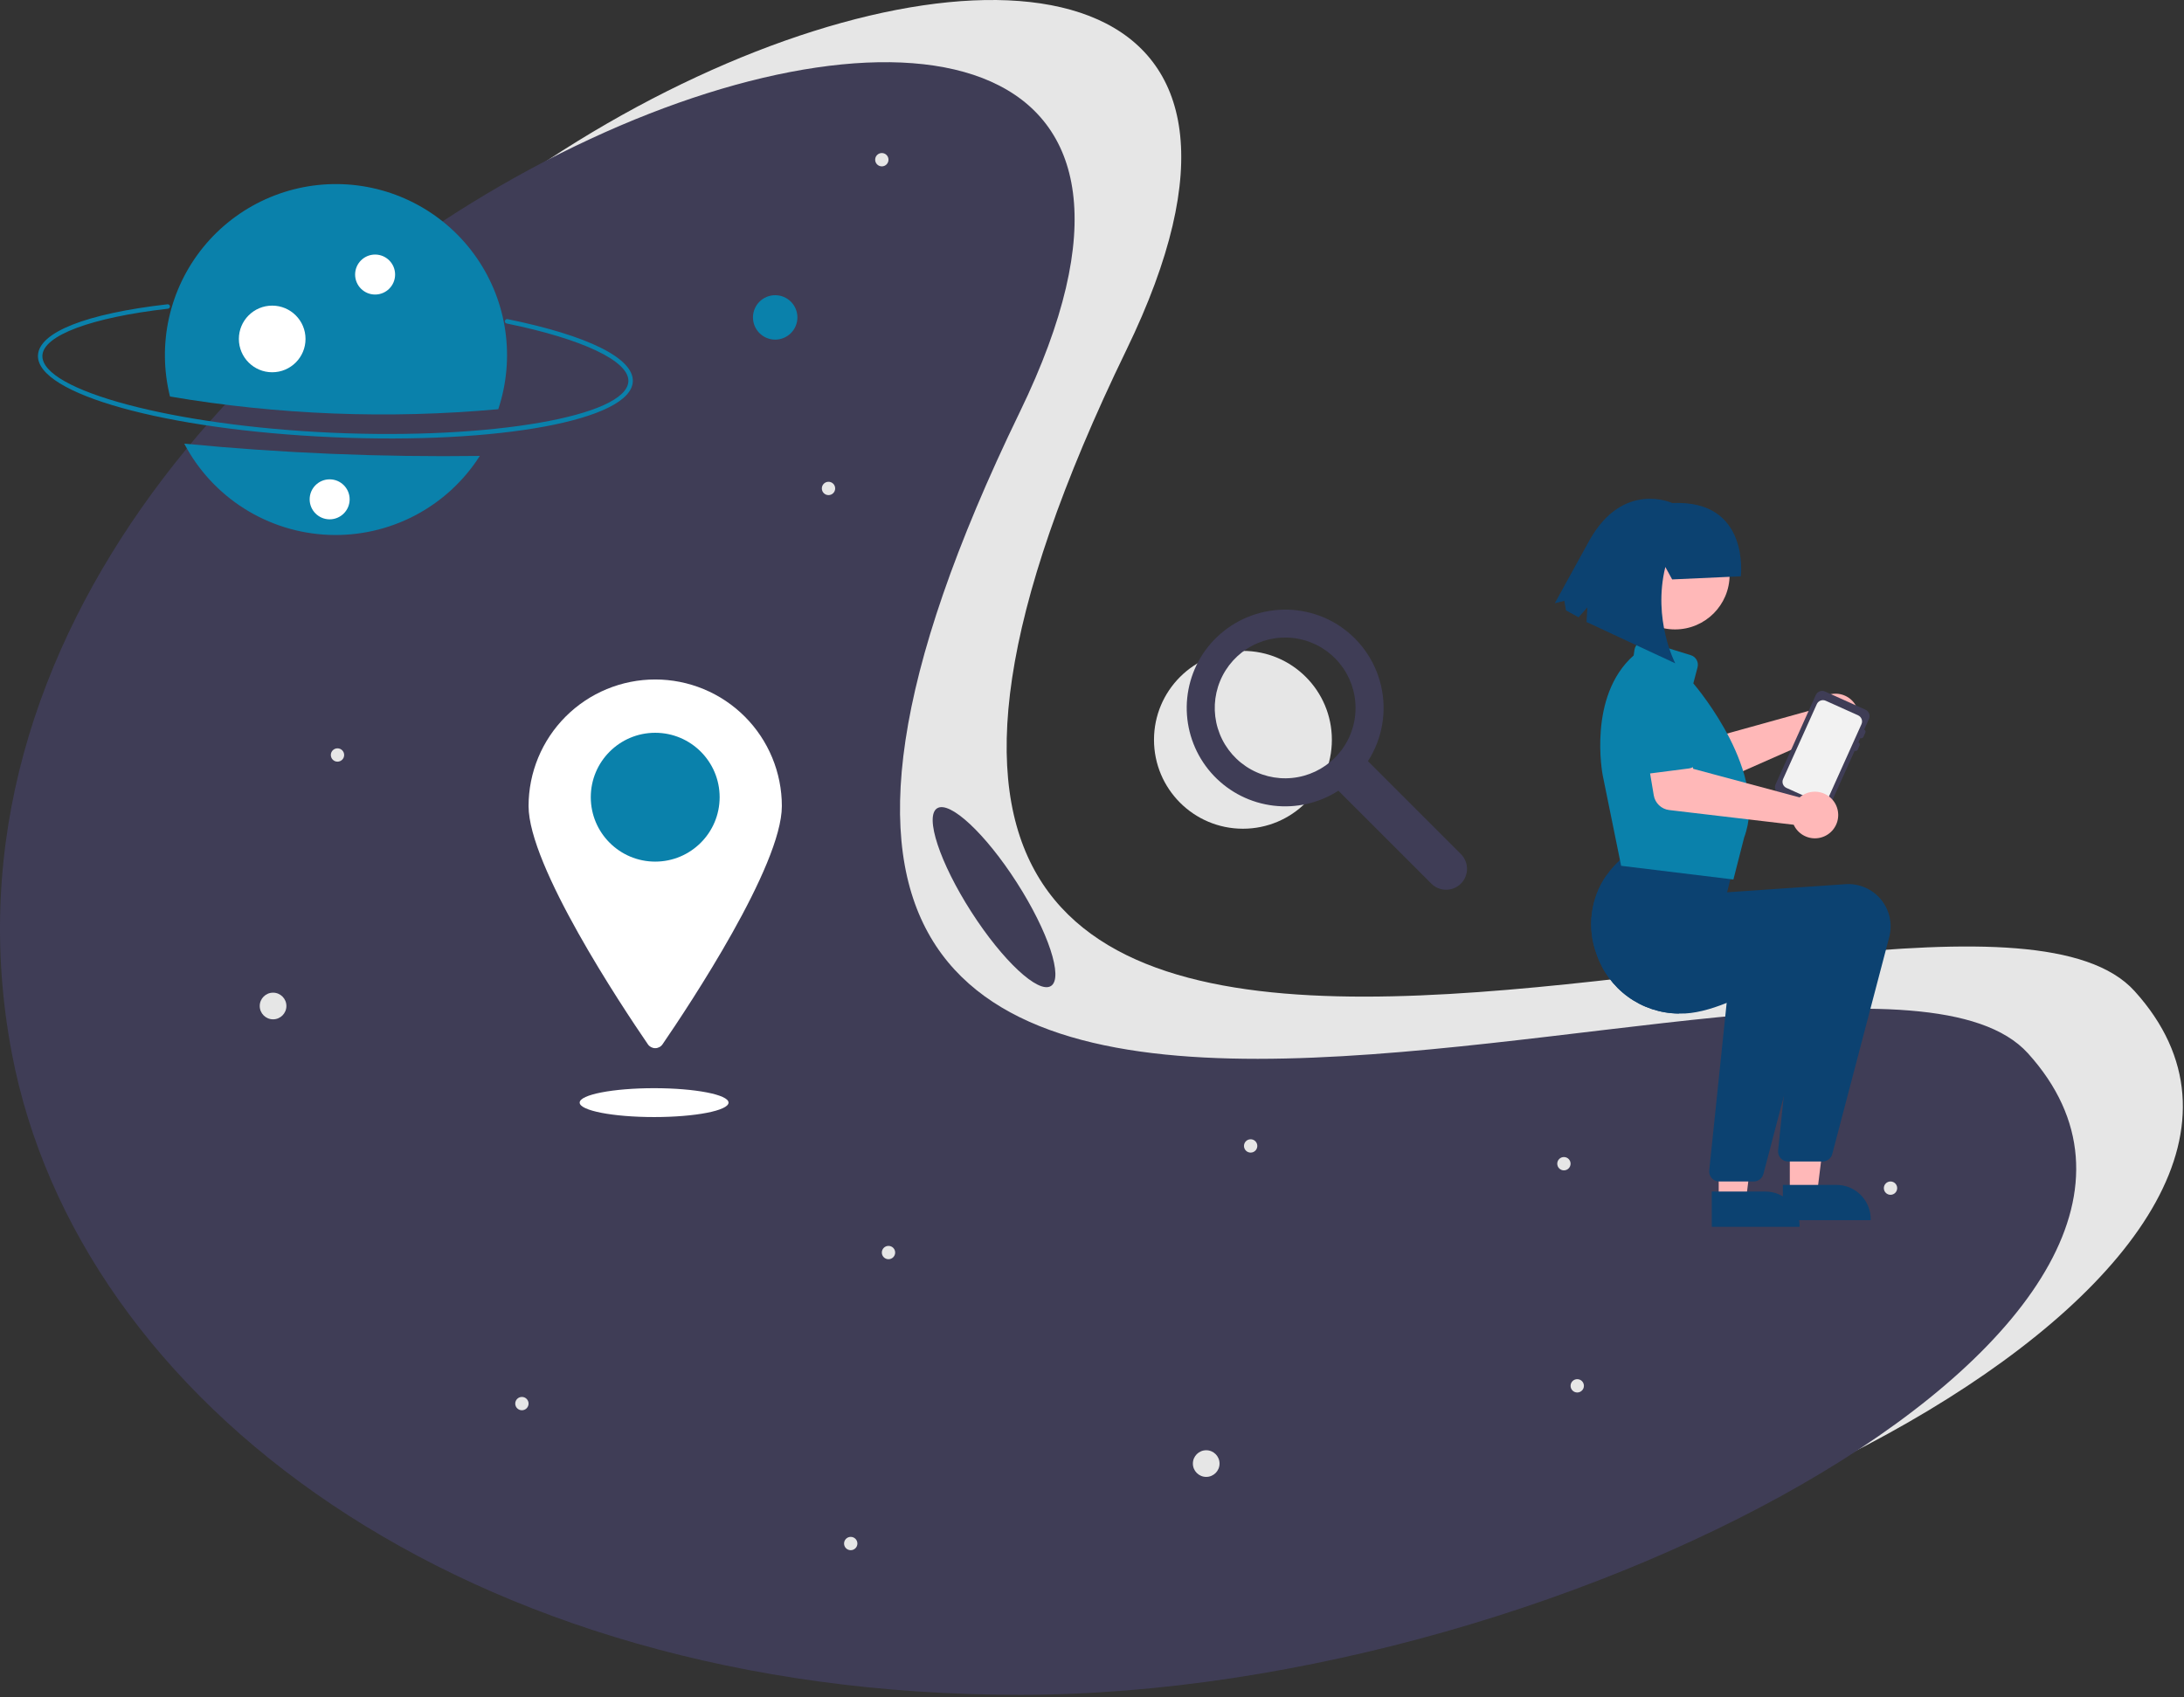 <svg width="983" height="764" viewBox="0 0 983 764" fill="none" xmlns="http://www.w3.org/2000/svg">
<rect x="0" y="0" width="983" height="764" fill="#333333" stroke="none"/>
<g clip-path="url(#clip0)">
<path d="M559.433 373.091C581.541 373.091 599.463 355.169 599.463 333.061C599.463 310.953 581.541 293.031 559.433 293.031C537.325 293.031 519.403 310.953 519.403 333.061C519.403 355.169 537.325 373.091 559.433 373.091Z" fill="#E6E6E6"/>
<path d="M657.539 384.502L615.707 342.67C618.913 337.682 621.086 332.102 622.097 326.259C623.107 320.417 622.934 314.431 621.589 308.656C620.244 302.881 617.753 297.435 614.265 292.641C610.776 287.846 606.361 283.801 601.28 280.744C591.714 275.029 580.35 273.115 569.439 275.382C558.528 277.648 548.866 283.929 542.367 292.982C536.387 301.367 533.514 311.574 534.244 321.847C534.974 332.12 539.259 341.819 546.365 349.275C553.47 356.731 562.951 361.478 573.177 362.701C583.404 363.924 593.737 361.547 602.4 355.977L644.232 397.809C645.997 399.572 648.39 400.562 650.884 400.561C653.379 400.56 655.771 399.569 657.535 397.805C659.299 396.041 660.291 393.649 660.291 391.154C660.292 388.659 659.302 386.267 657.539 384.502V384.502ZM600.838 341.108C595.655 346.292 588.835 349.517 581.54 350.236C574.245 350.955 566.926 349.121 560.831 345.049C554.736 340.977 550.242 334.917 548.114 327.902C545.986 320.887 546.356 313.352 549.161 306.58C551.966 299.807 557.033 294.217 563.498 290.761C569.962 287.306 577.425 286.199 584.615 287.629C591.804 289.059 598.275 292.938 602.926 298.604C607.576 304.27 610.118 311.374 610.118 318.704C610.123 322.866 609.306 326.988 607.714 330.832C606.121 334.677 603.784 338.169 600.838 341.108V341.108Z" fill="#3F3D56"/>
<path d="M960.773 446.206C1067.75 564.514 757.636 735.014 507.053 735.014C256.471 735.014 83.107 602.907 53.334 446.206C-18.857 66.259 668.411 -175.233 507.053 157.398C271.855 642.246 876.524 353.035 960.773 446.206Z" fill="#E6E6E6"/>
<path d="M912.773 474.206C1019.75 592.514 709.636 763.014 459.053 763.014C208.471 763.014 35.107 630.907 5.334 474.206C-66.856 94.259 620.411 -147.233 459.053 185.398C223.855 670.246 828.523 381.035 912.773 474.206Z" fill="#3F3D56"/>
<path d="M149.594 196.825C74.526 193.52 16.323 177.327 17.087 159.961C17.546 149.549 38.791 141.177 75.374 136.991C75.505 136.976 75.638 136.986 75.765 137.021C75.892 137.057 76.01 137.117 76.114 137.199C76.217 137.281 76.304 137.382 76.368 137.497C76.432 137.613 76.473 137.739 76.488 137.87C76.503 138.002 76.492 138.134 76.455 138.261C76.419 138.388 76.358 138.506 76.275 138.609C76.193 138.712 76.091 138.798 75.975 138.861C75.859 138.924 75.732 138.964 75.601 138.978C41.14 142.921 19.484 150.995 19.085 160.049C18.394 175.753 78.2 191.68 149.682 194.827C221.164 197.975 282.138 187.366 282.83 171.662C283.23 162.57 262.233 152.596 228.032 145.633C227.903 145.607 227.78 145.556 227.671 145.483C227.562 145.41 227.468 145.315 227.395 145.206C227.323 145.096 227.272 144.973 227.247 144.844C227.222 144.715 227.223 144.582 227.249 144.453C227.275 144.324 227.326 144.202 227.4 144.093C227.474 143.984 227.568 143.89 227.678 143.818C227.788 143.745 227.911 143.695 228.04 143.671C228.169 143.646 228.302 143.647 228.431 143.673C264.732 151.064 285.288 161.297 284.828 171.75C284.063 189.116 224.661 200.131 149.594 196.825Z" fill="#0A81AB"/>
<path d="M82.923 199.734C89.203 211.663 98.505 221.735 109.9 228.94C121.294 236.145 134.381 240.232 147.851 240.791C161.321 241.35 174.702 238.362 186.654 232.126C198.607 225.889 208.712 216.624 215.959 205.256C171.546 205.854 127.134 204.011 82.923 199.734V199.734Z" fill="#0A81AB"/>
<path d="M224.263 184.221C228.042 172.884 229.131 160.824 227.443 148.994C225.756 137.165 221.338 125.89 214.54 116.063C207.741 106.235 198.749 98.125 188.274 92.374C177.8 86.624 166.13 83.39 154.189 82.928C142.249 82.467 130.365 84.792 119.478 89.718C108.591 94.644 98.999 102.036 91.463 111.31C83.927 120.583 78.653 131.484 76.058 143.148C73.464 154.813 73.619 166.921 76.513 178.515C125.309 186.798 174.973 188.716 224.263 184.221V184.221Z" fill="#0A81AB"/>
<path d="M168.833 132.601C173.804 132.601 177.833 128.571 177.833 123.601C177.833 118.63 173.804 114.601 168.833 114.601C163.863 114.601 159.833 118.63 159.833 123.601C159.833 128.571 163.863 132.601 168.833 132.601Z" fill="white"/>
<path d="M122.513 167.591C130.798 167.591 137.513 160.876 137.513 152.591C137.513 144.307 130.798 137.591 122.513 137.591C114.229 137.591 107.513 144.307 107.513 152.591C107.513 160.876 114.229 167.591 122.513 167.591Z" fill="white"/>
<path d="M348.905 152.898C354.427 152.898 358.905 148.421 358.905 142.898C358.905 137.375 354.427 132.898 348.905 132.898C343.382 132.898 338.905 137.375 338.905 142.898C338.905 148.421 343.382 152.898 348.905 152.898Z" fill="#0A81AB"/>
<path d="M122.905 458.898C126.218 458.898 128.905 456.212 128.905 452.898C128.905 449.584 126.218 446.898 122.905 446.898C119.591 446.898 116.905 449.584 116.905 452.898C116.905 456.212 119.591 458.898 122.905 458.898Z" fill="#E6E6E6"/>
<path d="M542.905 664.898C546.219 664.898 548.905 662.212 548.905 658.898C548.905 655.584 546.219 652.898 542.905 652.898C539.591 652.898 536.905 655.584 536.905 658.898C536.905 662.212 539.591 664.898 542.905 664.898Z" fill="#E6E6E6"/>
<path d="M151.905 342.898C153.562 342.898 154.905 341.555 154.905 339.898C154.905 338.241 153.562 336.898 151.905 336.898C150.248 336.898 148.905 338.241 148.905 339.898C148.905 341.555 150.248 342.898 151.905 342.898Z" fill="#E6E6E6"/>
<path d="M399.905 566.898C401.562 566.898 402.905 565.555 402.905 563.898C402.905 562.241 401.562 560.898 399.905 560.898C398.248 560.898 396.905 562.241 396.905 563.898C396.905 565.555 398.248 566.898 399.905 566.898Z" fill="#E6E6E6"/>
<path d="M850.905 537.898C852.562 537.898 853.905 536.555 853.905 534.898C853.905 533.241 852.562 531.898 850.905 531.898C849.248 531.898 847.905 533.241 847.905 534.898C847.905 536.555 849.248 537.898 850.905 537.898Z" fill="#E6E6E6"/>
<path d="M709.905 626.898C711.562 626.898 712.905 625.555 712.905 623.898C712.905 622.241 711.562 620.898 709.905 620.898C708.248 620.898 706.905 622.241 706.905 623.898C706.905 625.555 708.248 626.898 709.905 626.898Z" fill="#E6E6E6"/>
<path d="M562.905 518.898C564.562 518.898 565.905 517.555 565.905 515.898C565.905 514.241 564.562 512.898 562.905 512.898C561.248 512.898 559.905 514.241 559.905 515.898C559.905 517.555 561.248 518.898 562.905 518.898Z" fill="#E6E6E6"/>
<path d="M372.905 222.898C374.562 222.898 375.905 221.555 375.905 219.898C375.905 218.241 374.562 216.898 372.905 216.898C371.248 216.898 369.905 218.241 369.905 219.898C369.905 221.555 371.248 222.898 372.905 222.898Z" fill="#E6E6E6"/>
<path d="M396.905 74.898C398.562 74.898 399.905 73.555 399.905 71.898C399.905 70.241 398.562 68.898 396.905 68.898C395.248 68.898 393.905 70.241 393.905 71.898C393.905 73.555 395.248 74.898 396.905 74.898Z" fill="#E6E6E6"/>
<path d="M382.905 697.898C384.562 697.898 385.905 696.555 385.905 694.898C385.905 693.241 384.562 691.898 382.905 691.898C381.248 691.898 379.905 693.241 379.905 694.898C379.905 696.555 381.248 697.898 382.905 697.898Z" fill="#E6E6E6"/>
<path d="M234.905 634.898C236.562 634.898 237.905 633.555 237.905 631.898C237.905 630.241 236.562 628.898 234.905 628.898C233.248 628.898 231.905 630.241 231.905 631.898C231.905 633.555 233.248 634.898 234.905 634.898Z" fill="#E6E6E6"/>
<path d="M703.905 526.898C705.562 526.898 706.905 525.555 706.905 523.898C706.905 522.241 705.562 520.898 703.905 520.898C702.248 520.898 700.905 522.241 700.905 523.898C700.905 525.555 702.248 526.898 703.905 526.898Z" fill="#E6E6E6"/>
<path d="M148.374 233.799C153.344 233.799 157.374 229.769 157.374 224.799C157.374 219.828 153.344 215.799 148.374 215.799C143.403 215.799 139.374 219.828 139.374 224.799C139.374 229.769 143.403 233.799 148.374 233.799Z" fill="white"/>
<path d="M351.905 362.898C351.905 389.779 310.346 452.414 298.2 470.145C297.834 470.681 297.342 471.119 296.768 471.422C296.194 471.725 295.554 471.884 294.905 471.884C294.256 471.884 293.616 471.725 293.042 471.422C292.468 471.119 291.976 470.681 291.61 470.145C279.464 452.414 237.905 389.779 237.905 362.898C237.905 355.413 239.379 348.001 242.244 341.085C245.108 334.17 249.307 327.886 254.6 322.593C259.893 317.3 266.176 313.102 273.092 310.237C280.008 307.373 287.42 305.898 294.905 305.898C302.39 305.898 309.802 307.373 316.718 310.237C323.633 313.102 329.917 317.3 335.21 322.593C340.503 327.886 344.702 334.17 347.566 341.085C350.431 348.001 351.905 355.413 351.905 362.898V362.898Z" fill="white"/>
<path d="M294.905 387.898C310.921 387.898 323.905 374.914 323.905 358.898C323.905 342.882 310.921 329.898 294.905 329.898C278.889 329.898 265.905 342.882 265.905 358.898C265.905 374.914 278.889 387.898 294.905 387.898Z" fill="#0A81AB"/>
<path d="M294.405 502.898C312.906 502.898 327.905 499.988 327.905 496.398C327.905 492.808 312.906 489.898 294.405 489.898C275.903 489.898 260.905 492.808 260.905 496.398C260.905 499.988 275.903 502.898 294.405 502.898Z" fill="white"/>
<path d="M816.853 317.92C816.6 318.411 816.385 318.922 816.212 319.448L768.429 332.725L759.818 324.298L745.403 335.631L759.197 352.03C760.311 353.355 761.825 354.283 763.512 354.674C765.198 355.065 766.966 354.899 768.55 354.199L820.166 331.415C821.917 332.63 823.997 333.284 826.128 333.288C828.26 333.293 830.343 332.649 832.099 331.441C833.856 330.233 835.203 328.519 835.961 326.527C836.72 324.535 836.854 322.359 836.346 320.289C835.838 318.219 834.711 316.352 833.117 314.938C831.522 313.523 829.534 312.628 827.418 312.371C825.302 312.114 823.158 312.507 821.271 313.498C819.383 314.489 817.843 316.031 816.853 317.92H816.853Z" fill="#FFB8B8"/>
<path d="M766.746 333.503L748.81 347.463C748.3 347.86 747.71 348.142 747.081 348.291C746.451 348.44 745.797 348.451 745.163 348.324C744.529 348.197 743.93 347.935 743.406 347.556C742.883 347.176 742.447 346.688 742.129 346.125L730.982 326.398C728.964 323.776 728.069 320.46 728.492 317.178C728.915 313.897 730.622 310.917 733.239 308.892C735.856 306.867 739.17 305.963 742.453 306.378C745.735 306.792 748.72 308.492 750.751 311.104L767.089 326.698C767.557 327.144 767.923 327.686 768.162 328.287C768.402 328.888 768.508 329.533 768.476 330.179C768.443 330.825 768.272 331.456 767.973 332.03C767.675 332.603 767.256 333.106 766.746 333.503V333.503Z" fill="#0A81AB"/>
<path d="M821.435 311.317L839.623 319.5C840.385 319.842 840.979 320.474 841.276 321.254C841.572 322.035 841.546 322.902 841.203 323.664L839.05 328.45C839.303 328.565 839.501 328.775 839.599 329.035C839.698 329.295 839.69 329.584 839.576 329.838L838.715 331.752C838.6 332.006 838.39 332.203 838.13 332.302C837.869 332.401 837.581 332.392 837.327 332.279L836.466 334.193C836.719 334.308 836.916 334.519 837.015 334.779C837.114 335.039 837.105 335.327 836.992 335.581L836.131 337.496C836.016 337.749 835.805 337.947 835.545 338.046C835.285 338.144 834.997 338.136 834.743 338.023L823.115 363.869C822.772 364.63 822.141 365.225 821.36 365.521C820.579 365.817 819.712 365.791 818.951 365.449L800.763 357.266C800.001 356.923 799.407 356.292 799.11 355.511C798.814 354.73 798.84 353.863 799.183 353.102L817.271 312.897C817.614 312.135 818.245 311.541 819.026 311.244C819.807 310.948 820.674 310.974 821.435 311.317V311.317Z" fill="#3F3D56"/>
<path d="M804.065 354.719L818.656 361.29C819.387 361.617 820.217 361.641 820.967 361.358C821.716 361.075 822.323 360.507 822.655 359.778L829.394 344.789L831.735 339.593L837.833 326.031C838.159 325.301 838.183 324.472 837.9 323.725C837.617 322.978 837.049 322.373 836.322 322.042L831.735 319.974L821.721 315.471C820.99 315.145 820.159 315.122 819.411 315.407C818.664 315.692 818.06 316.263 817.732 316.993L811.833 330.104L805.115 345.03L802.554 350.73C802.227 351.46 802.202 352.289 802.485 353.037C802.769 353.784 803.337 354.389 804.065 354.719V354.719Z" fill="#F2F2F2"/>
<path d="M773.577 540.443L785.837 540.442L791.67 493.154L773.575 493.155L773.577 540.443Z" fill="#FFB8B8"/>
<path d="M770.45 536.44L794.594 536.439H794.595C796.616 536.439 798.616 536.837 800.483 537.61C802.35 538.384 804.046 539.517 805.475 540.946C806.904 542.374 808.037 544.071 808.81 545.937C809.584 547.804 809.981 549.805 809.981 551.826V552.326L770.451 552.327L770.45 536.44Z" fill="#0C4271"/>
<path d="M805.577 537.443L817.837 537.442L823.67 490.154L805.575 490.155L805.577 537.443Z" fill="#FFB8B8"/>
<path d="M802.45 533.44L826.594 533.439H826.595C828.616 533.439 830.616 533.837 832.483 534.61C834.35 535.384 836.046 536.517 837.475 537.946C838.904 539.374 840.037 541.071 840.81 542.937C841.584 544.804 841.981 546.805 841.981 548.826V549.326L802.451 549.327L802.45 533.44Z" fill="#0C4271"/>
<path d="M718.585 429.478C721.197 437.221 726.152 443.96 732.763 448.764C739.373 453.567 747.314 456.196 755.485 456.288L756.105 456.298C762.435 456.478 769.865 454.438 777.155 451.508C791.555 445.718 805.385 436.448 809.055 433.898L802.835 493.688L800.315 517.928C800.251 518.555 800.32 519.189 800.516 519.788C800.712 520.387 801.031 520.938 801.453 521.406C801.875 521.875 802.391 522.249 802.966 522.506C803.542 522.763 804.165 522.897 804.795 522.898H820.325C821.321 522.899 822.289 522.569 823.078 521.961C823.866 521.353 824.432 520.501 824.685 519.538L850.325 421.888C851.094 418.965 851.156 415.901 850.505 412.95C849.855 409.998 848.511 407.244 846.585 404.915C844.659 402.587 842.205 400.75 839.428 399.557C836.651 398.365 833.63 397.851 830.615 398.058L777.355 401.708L781.075 386.828L733.535 383.668L733.395 383.768C732.255 384.598 731.145 385.468 730.085 386.378C727.435 388.62 725.085 391.194 723.095 394.038C719.534 399.141 717.264 405.031 716.479 411.203C715.693 417.376 716.416 423.646 718.585 429.478Z" fill="#0C4271"/>
<path d="M718.585 429.478C721.197 437.221 726.152 443.96 732.763 448.764C739.373 453.567 747.314 456.196 755.485 456.288C763.299 452.334 770.839 447.86 778.055 442.898L777.155 451.508L769.315 526.928C769.251 527.555 769.32 528.189 769.516 528.788C769.712 529.387 770.031 529.938 770.453 530.406C770.875 530.875 771.391 531.249 771.966 531.506C772.542 531.763 773.165 531.897 773.795 531.898H789.325C790.321 531.899 791.289 531.569 792.078 530.961C792.866 530.353 793.432 529.501 793.685 528.538L802.835 493.688L819.325 430.888C820.094 427.965 820.156 424.901 819.505 421.95C818.855 418.998 817.511 416.244 815.585 413.915C813.659 411.587 811.205 409.75 808.428 408.557C805.651 407.365 802.63 406.851 799.615 407.058L746.355 410.708L750.075 395.828L723.095 394.038C719.534 399.141 717.264 405.031 716.479 411.203C715.693 417.376 716.416 423.646 718.585 429.478V429.478Z" fill="#0C4271"/>
<path d="M730.017 389.828L729.66 389.785L721.364 349C721.293 348.646 714.512 313.467 735.301 295.075L735.663 292.558C735.756 291.914 735.987 291.298 736.341 290.752C736.695 290.205 737.163 289.743 737.713 289.395C738.263 289.047 738.882 288.823 739.527 288.738C740.172 288.652 740.828 288.708 741.45 288.901L761.035 294.975C762.143 295.317 763.077 296.074 763.64 297.089C764.202 298.103 764.351 299.296 764.054 300.417L762.15 307.659C764.79 310.759 795.865 348.171 785.04 376.994L780.192 395.946L730.017 389.828Z" fill="#0A81AB"/>
<path d="M811.338 357.997C810.869 358.292 810.425 358.623 810.008 358.987L762.111 346.129L758.98 334.495L740.804 336.926L744.346 358.061C744.632 359.768 745.465 361.337 746.718 362.531C747.972 363.725 749.578 364.48 751.298 364.683L807.33 371.302C808.22 373.239 809.678 374.859 811.512 375.947C813.345 377.035 815.466 377.538 817.593 377.391C819.719 377.244 821.751 376.453 823.417 375.123C825.082 373.793 826.304 371.988 826.919 369.947C827.534 367.906 827.513 365.726 826.858 363.697C826.204 361.668 824.948 359.887 823.256 358.59C821.565 357.292 819.518 356.541 817.389 356.435C815.26 356.329 813.149 356.874 811.338 357.997H811.338Z" fill="#FFB8B8"/>
<path d="M760.266 345.944L737.724 348.847C737.083 348.93 736.431 348.873 735.814 348.681C735.196 348.489 734.627 348.166 734.146 347.735C733.664 347.303 733.281 346.773 733.023 346.18C732.765 345.587 732.638 344.945 732.65 344.299L733.08 321.644C732.676 318.36 733.59 315.05 735.623 312.44C737.656 309.829 740.641 308.131 743.924 307.718C747.206 307.305 750.519 308.21 753.135 310.236C755.751 312.262 757.457 315.242 757.879 318.524L764.021 340.258C764.197 340.88 764.237 341.533 764.137 342.172C764.038 342.811 763.802 343.421 763.445 343.961C763.089 344.5 762.62 344.957 762.072 345.299C761.523 345.641 760.907 345.861 760.266 345.944V345.944Z" fill="#0A81AB"/>
<path d="M753.921 283.365C767.485 283.365 778.482 272.368 778.482 258.804C778.482 245.239 767.485 234.243 753.921 234.243C740.356 234.243 729.36 245.239 729.36 258.804C729.36 272.368 740.356 283.365 753.921 283.365Z" fill="#FFB8B8"/>
<path d="M752.628 260.855L749.553 255.255C743.729 278.987 754.017 298.628 754.017 298.628L714.085 280.027L714.465 273.428L710.514 277.912L704.836 274.783L704.086 270.502L699.801 271.564L715.444 243.176C730.627 216.163 752.699 226.477 752.699 226.477C787.815 224.807 783.526 259.452 783.526 259.452L752.628 260.855Z" fill="#0C4271"/>
<path d="M473.04 443.887C478.703 440.257 471.816 419.41 457.658 397.325C443.5 375.24 427.432 360.279 421.77 363.91C416.107 367.54 422.993 388.386 437.151 410.471C451.309 432.556 467.377 447.517 473.04 443.887Z" fill="#3F3D56"/>
</g>
<defs>
<clipPath id="clip0">
<rect width="982.487" height="763.014" fill="white"/>
</clipPath>
</defs>
</svg>
